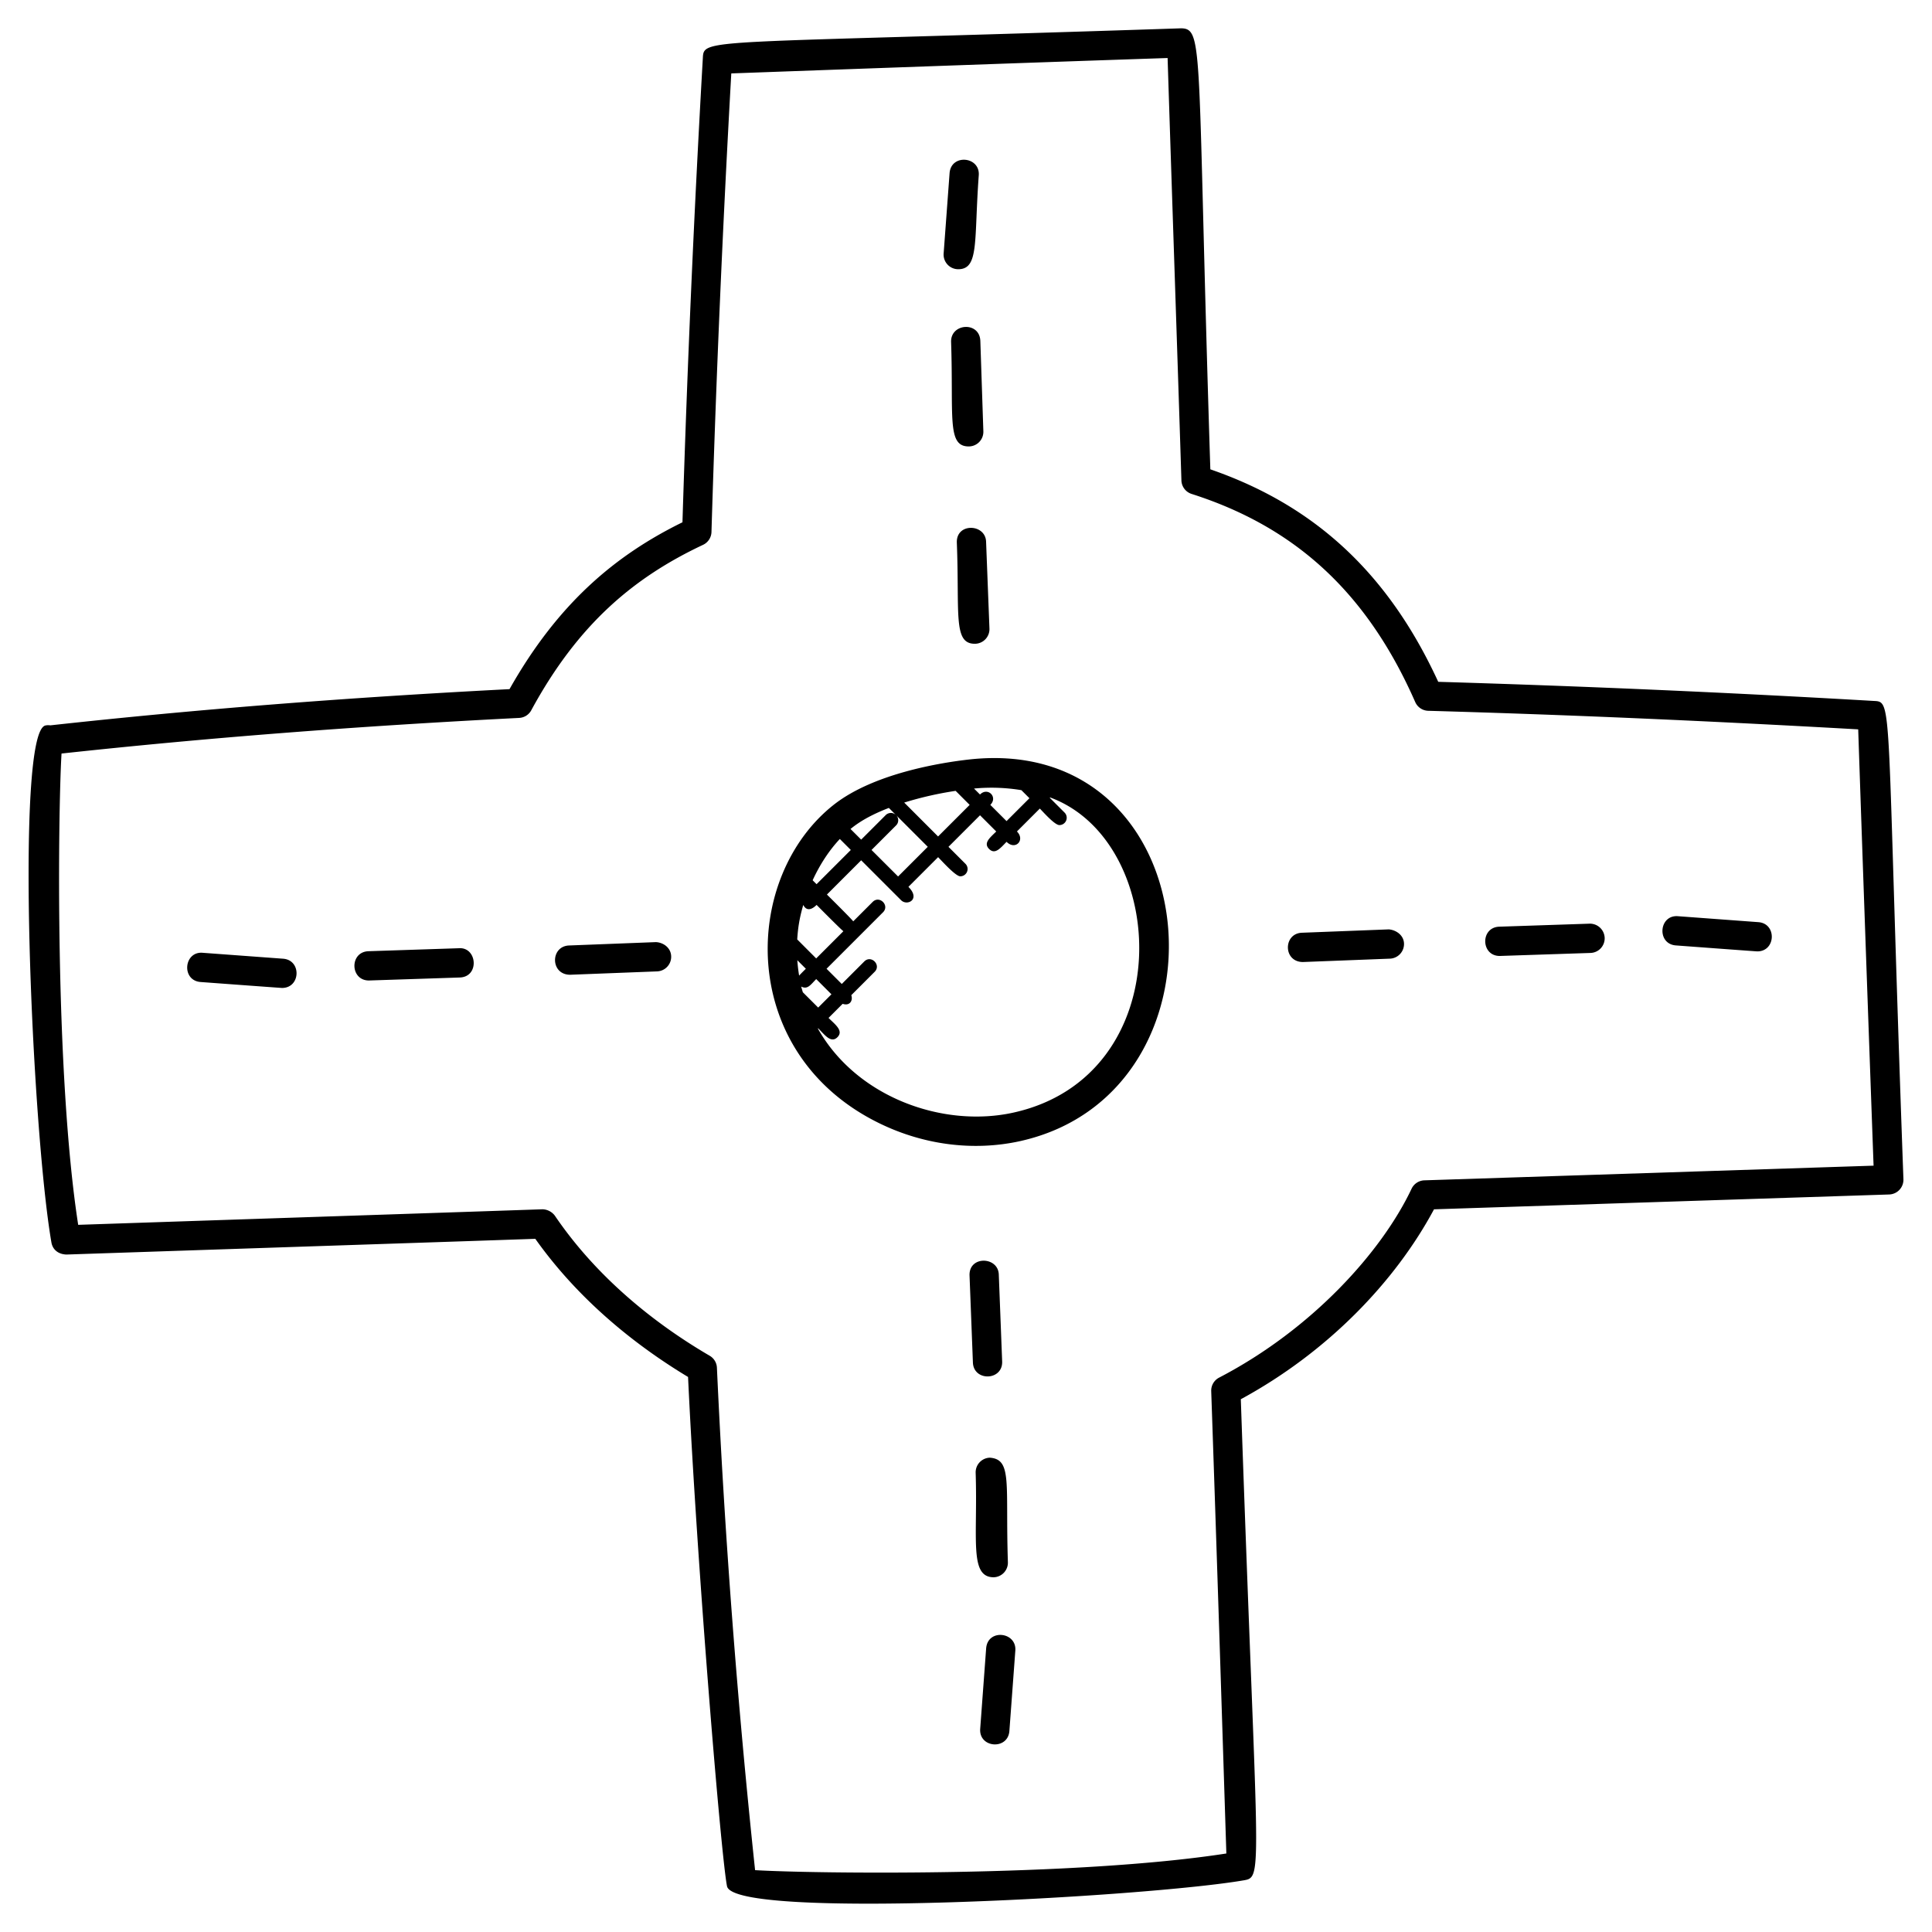 <svg xmlns="http://www.w3.org/2000/svg" viewBox="0 0 66 66"><path d="M33.1 25.946c-.932.105-3.248.467-4.618 1.546-3.123 2.462-3.317 8.374 1.409 10.806 1.625.837 3.391 1.03 4.955.685 7.506-1.669 6.517-13.96-1.746-13.037zm1.792 1.047.275.275-.782.782-.554-.554c.268-.268-.086-.621-.353-.354l-.204-.204a6.271 6.271 0 0 1 1.618.055zm-5.119 2.043.84-.84a.248.248 0 0 0 .003-.346l1.078 1.078-1.014 1.014-.907-.906zm1.116-1.619a11.91 11.91 0 0 1 1.757-.4l.479.479-1.079 1.079-1.157-1.158zm-.524.183.24.24a.25.25 0 0 0-.346.003l-.84.84-.364-.364c.385-.316.842-.538 1.31-.719zm-1.675 1.061.375.375-1.17 1.169-.134-.134c.246-.534.562-1.02.929-1.41zm-1.264 5.236c-.018-.065-.04-.129-.056-.195.22.114.322-.064.513-.255l.52.52-.453.453-.524-.523zm-.127-.569a5.443 5.443 0 0 1-.061-.525l.291.291c-.105.105-.128.126-.23.234zm-.065-1.236c.025-.379.069-.705.207-1.178.107.214.283.171.455-.001.094.094.81.818.915.899l-.929.929-.648-.649zm7.395 5.914c-2.396.534-5.359-.508-6.689-2.868l.01-.01c.221.221.438.525.658.304s-.083-.437-.304-.658l.482-.482c.24.083.36-.106.295-.295l.799-.799c.232-.232-.119-.588-.354-.354l-.77.77-.52-.52 1.93-1.93c.232-.232-.119-.588-.354-.354l-.664.664c-.081-.105-.805-.822-.899-.915l1.17-1.17 1.364 1.364c.208.208.678-.029.25-.457l1.014-1.014c.119.119.596.654.757.654a.25.25 0 0 0 .177-.427l-.58-.58 1.078-1.078.554.554c-.207.207-.451.39-.244.597.207.207.391-.037.597-.244.303.303.645-.062.354-.354l.782-.782c.114.114.507.564.668.564a.25.25 0 0 0 .177-.427l-.503-.503.006-.015c4.094 1.501 4.426 9.506-1.241 10.765z"/><path d="M63.992 23.944a526.4 526.4 0 0 0-14.86-.652c-1.722-3.743-4.252-6.038-7.785-7.259C40.888 1.653 41.136.99 40.354.967c-16.457.549-16.306.314-16.345 1.031a606.36 606.36 0 0 0-.695 15.844c-2.289 1.123-4.25 2.764-5.908 5.7-5.61.289-10.746.694-15.687 1.237a.458.458 0 0 0-.165.004c-1.054.212-.467 13.777.202 17.659.042.245.229.403.51.415 12.708-.426 12.688-.422 16.021-.537 1.365 1.926 3.204 3.506 5.218 4.719.305 6.463 1.129 16.397 1.331 17.397.237 1.159 14.333.37 17.657-.202.675-.118.456-.147-.105-16.434 2.98-1.618 5.278-4.024 6.6-6.488l15.553-.507a.504.504 0 0 0 .483-.518c-.603-16.595-.335-16.303-1.032-16.343zM48.658 40.322a.502.502 0 0 0-.436.286c-1.01 2.138-3.389 4.797-6.576 6.454a.5.5 0 0 0-.269.461c.181 5.242.348 10.485.517 15.795-5.176.803-14.139.688-16.099.569a287.241 287.241 0 0 1-1.304-17.165.498.498 0 0 0-.248-.408c-2.045-1.194-3.941-2.8-5.288-4.784a.542.542 0 0 0-.431-.219c-3.551.122-3.701.124-15.853.531-.801-5.174-.688-14.139-.569-16.1 4.918-.534 10.037-.933 15.633-1.217a.498.498 0 0 0 .414-.261c1.6-2.949 3.511-4.542 5.869-5.652a.501.501 0 0 0 .287-.438 599.83 599.83 0 0 1 .677-15.666c4.853-.176 10.05-.363 14.905-.526.166 5.188.317 9.551.472 14.43a.5.5 0 0 0 .347.461c3.486 1.113 5.973 3.316 7.64 7.11.078.177.25.293.444.299 4.644.131 9.454.339 14.689.634.163 4.853.35 10.063.525 14.905l-15.346.501z"/><path d="m34.235 46.507-.115-2.97c-.023-.617-1.026-.648-.999.039l.115 2.97c.025.653 1.025.626.999-.039zM33.948 53.882a.5.5 0 0 0 .483-.517c-.088-2.672.161-3.512-.618-3.568a.5.5 0 0 0-.483.517c.074 2.253-.227 3.568.618 3.568zM33.688 56.314l-.203 2.744c-.049.66.948.734.997.074l.203-2.744c.049-.645-.947-.756-.997-.074zM32.687 18.541c.094 2.427-.133 3.451.614 3.451a.5.5 0 0 0 .5-.52l-.115-2.971c-.024-.613-1.026-.65-.999.04zM32.491 11.684c.085 2.549-.149 3.567.602 3.567a.5.5 0 0 0 .5-.517l-.103-3.084c-.022-.682-1.021-.612-.999.034zM32.735 9.197c.721 0 .536-.982.701-3.206.049-.653-.949-.742-.997-.074l-.203 2.743a.5.5 0 0 0 .499.537zM47.444 31.749l-2.97.115c-.64.025-.645 1 .038 1l2.971-.115a.501.501 0 0 0 .48-.52c-.011-.276-.26-.458-.519-.48zM54.302 31.554l-3.085.103c-.652.023-.631 1 .016 1l3.102-.103a.5.5 0 0 0 .483-.517.504.504 0 0 0-.516-.483zM60.068 31.502l-2.744-.203c-.656-.055-.735.949-.073.998.037.003 2.744.204 2.781.204.635 0 .672-.952.036-.999zM22.41 32.184l-2.97.115c-.644.025-.646 1 .038 1l2.97-.115a.5.5 0 0 0 .48-.52c-.01-.276-.25-.464-.518-.48zM15.672 32.393l-3.085.102c-.652.023-.631 1 .016 1l3.102-.102c.685-.022.597-1.049-.033-1zM9.671 32.751l-2.744-.202c-.649-.058-.74.948-.073.998.037.003 2.744.203 2.781.203.636 0 .673-.952.036-.999z"/></svg>